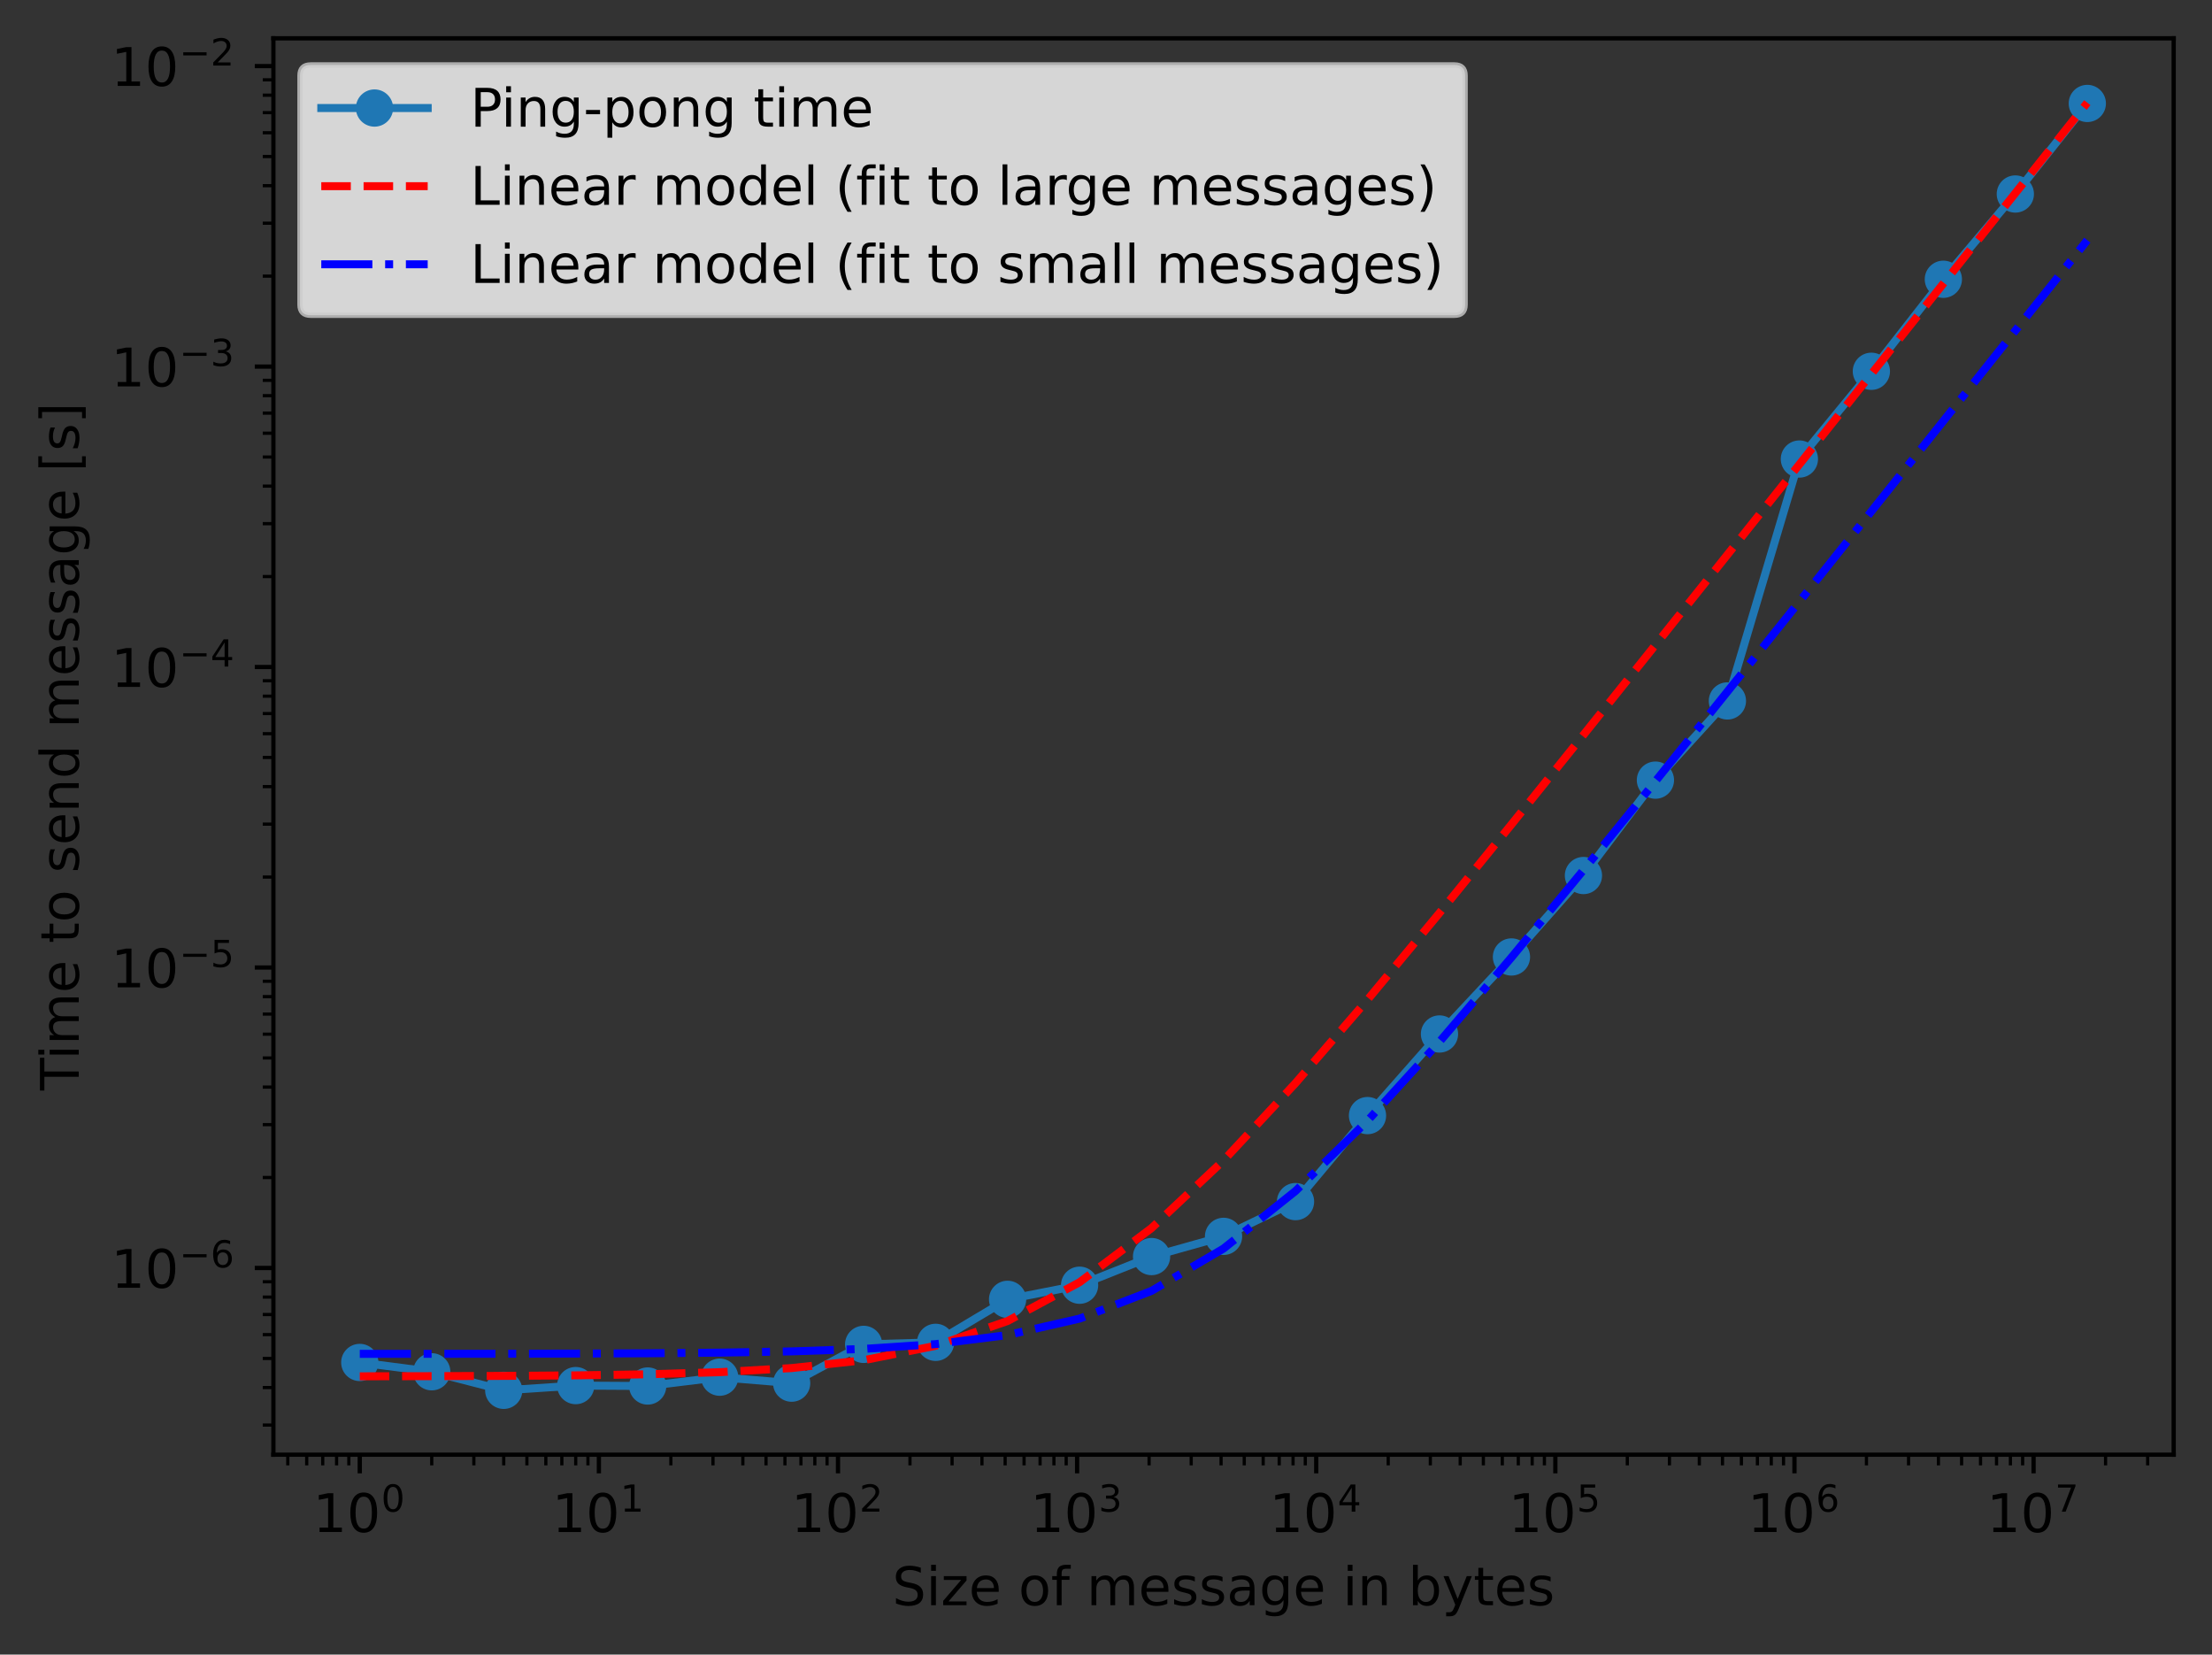 <?xml version="1.0" encoding="utf-8" standalone="no"?>
<!DOCTYPE svg PUBLIC "-//W3C//DTD SVG 1.1//EN"
  "http://www.w3.org/Graphics/SVG/1.1/DTD/svg11.dtd">
<!-- Created with matplotlib (https://matplotlib.org/) -->
<svg height="310.868pt" version="1.1" viewBox="0 0 415.698 310.868" width="415.698pt" xmlns="http://www.w3.org/2000/svg" xmlns:xlink="http://www.w3.org/1999/xlink">
 <rect x="0" y="0" width="415.698" height="310.868" fill="#333333" stroke="none"/>
 <defs>
  <style type="text/css">*{stroke-linecap:butt;stroke-linejoin:round;}</style>
 </defs>
 <g id="figure_1">
  <g id="patch_1">
   <path d="M 0 310.868 
L 415.698 310.868 
L 415.698 0 
L 0 0 
z
" style="fill:none;"/>
  </g>
  <g id="axes_1">
   <g id="patch_2">
    <path d="M 51.378 273.312 
L 408.498 273.312 
L 408.498 7.2 
L 51.378 7.2 
z
" style="fill:none;"/>
   </g>
   <g id="matplotlib.axis_1">
    <g id="xtick_1">
     <g id="line2d_1">
      <defs>
       <path d="M 0 0 
L 0 3.5 
" id="m0b3902fa0b" style="stroke:#000000;stroke-width:0.8;"/>
      </defs>
      <g>
       <use style="stroke:#000000;stroke-width:0.8;" x="67.611" xlink:href="#m0b3902fa0b" y="273.312"/>
      </g>
     </g>
     <g id="text_1">
      <!-- $\mathdefault{10^{0}}$ -->
      <g transform="translate(58.811 287.91)scale(0.1 -0.1)">
       <defs>
        <path d="M 12.406 8.297 
L 28.516 8.297 
L 28.516 63.922 
L 10.984 60.406 
L 10.984 69.391 
L 28.422 72.906 
L 38.281 72.906 
L 38.281 8.297 
L 54.391 8.297 
L 54.391 0 
L 12.406 0 
z
" id="DejaVuSans-49"/>
        <path d="M 31.781 66.406 
Q 24.172 66.406 20.328 58.906 
Q 16.5 51.422 16.5 36.375 
Q 16.5 21.391 20.328 13.891 
Q 24.172 6.391 31.781 6.391 
Q 39.453 6.391 43.281 13.891 
Q 47.125 21.391 47.125 36.375 
Q 47.125 51.422 43.281 58.906 
Q 39.453 66.406 31.781 66.406 
z
M 31.781 74.219 
Q 44.047 74.219 50.516 64.516 
Q 56.984 54.828 56.984 36.375 
Q 56.984 17.969 50.516 8.266 
Q 44.047 -1.422 31.781 -1.422 
Q 19.531 -1.422 13.062 8.266 
Q 6.594 17.969 6.594 36.375 
Q 6.594 54.828 13.062 64.516 
Q 19.531 74.219 31.781 74.219 
z
" id="DejaVuSans-48"/>
       </defs>
       <use transform="translate(0 0.766)" xlink:href="#DejaVuSans-49"/>
       <use transform="translate(63.623 0.766)" xlink:href="#DejaVuSans-48"/>
       <use transform="translate(128.203 39.047)scale(0.7)" xlink:href="#DejaVuSans-48"/>
      </g>
     </g>
    </g>
    <g id="xtick_2">
     <g id="line2d_2">
      <g>
       <use style="stroke:#000000;stroke-width:0.8;" x="112.547" xlink:href="#m0b3902fa0b" y="273.312"/>
      </g>
     </g>
     <g id="text_2">
      <!-- $\mathdefault{10^{1}}$ -->
      <g transform="translate(103.747 287.91)scale(0.1 -0.1)">
       <use transform="translate(0 0.684)" xlink:href="#DejaVuSans-49"/>
       <use transform="translate(63.623 0.684)" xlink:href="#DejaVuSans-48"/>
       <use transform="translate(128.203 38.966)scale(0.7)" xlink:href="#DejaVuSans-49"/>
      </g>
     </g>
    </g>
    <g id="xtick_3">
     <g id="line2d_3">
      <g>
       <use style="stroke:#000000;stroke-width:0.8;" x="157.484" xlink:href="#m0b3902fa0b" y="273.312"/>
      </g>
     </g>
     <g id="text_3">
      <!-- $\mathdefault{10^{2}}$ -->
      <g transform="translate(148.684 287.91)scale(0.1 -0.1)">
       <defs>
        <path d="M 19.188 8.297 
L 53.609 8.297 
L 53.609 0 
L 7.328 0 
L 7.328 8.297 
Q 12.938 14.109 22.625 23.891 
Q 32.328 33.688 34.812 36.531 
Q 39.547 41.844 41.422 45.531 
Q 43.312 49.219 43.312 52.781 
Q 43.312 58.594 39.234 62.25 
Q 35.156 65.922 28.609 65.922 
Q 23.969 65.922 18.812 64.312 
Q 13.672 62.703 7.812 59.422 
L 7.812 69.391 
Q 13.766 71.781 18.938 73 
Q 24.125 74.219 28.422 74.219 
Q 39.75 74.219 46.484 68.547 
Q 53.219 62.891 53.219 53.422 
Q 53.219 48.922 51.531 44.891 
Q 49.859 40.875 45.406 35.406 
Q 44.188 33.984 37.641 27.219 
Q 31.109 20.453 19.188 8.297 
z
" id="DejaVuSans-50"/>
       </defs>
       <use transform="translate(0 0.766)" xlink:href="#DejaVuSans-49"/>
       <use transform="translate(63.623 0.766)" xlink:href="#DejaVuSans-48"/>
       <use transform="translate(128.203 39.047)scale(0.7)" xlink:href="#DejaVuSans-50"/>
      </g>
     </g>
    </g>
    <g id="xtick_4">
     <g id="line2d_4">
      <g>
       <use style="stroke:#000000;stroke-width:0.8;" x="202.421" xlink:href="#m0b3902fa0b" y="273.312"/>
      </g>
     </g>
     <g id="text_4">
      <!-- $\mathdefault{10^{3}}$ -->
      <g transform="translate(193.621 287.91)scale(0.1 -0.1)">
       <defs>
        <path d="M 40.578 39.312 
Q 47.656 37.797 51.625 33 
Q 55.609 28.219 55.609 21.188 
Q 55.609 10.406 48.188 4.484 
Q 40.766 -1.422 27.094 -1.422 
Q 22.516 -1.422 17.656 -0.516 
Q 12.797 0.391 7.625 2.203 
L 7.625 11.719 
Q 11.719 9.328 16.594 8.109 
Q 21.484 6.891 26.812 6.891 
Q 36.078 6.891 40.938 10.547 
Q 45.797 14.203 45.797 21.188 
Q 45.797 27.641 41.281 31.266 
Q 36.766 34.906 28.719 34.906 
L 20.219 34.906 
L 20.219 43.016 
L 29.109 43.016 
Q 36.375 43.016 40.234 45.922 
Q 44.094 48.828 44.094 54.297 
Q 44.094 59.906 40.109 62.906 
Q 36.141 65.922 28.719 65.922 
Q 24.656 65.922 20.016 65.031 
Q 15.375 64.156 9.812 62.312 
L 9.812 71.094 
Q 15.438 72.656 20.344 73.438 
Q 25.25 74.219 29.594 74.219 
Q 40.828 74.219 47.359 69.109 
Q 53.906 64.016 53.906 55.328 
Q 53.906 49.266 50.438 45.094 
Q 46.969 40.922 40.578 39.312 
z
" id="DejaVuSans-51"/>
       </defs>
       <use transform="translate(0 0.766)" xlink:href="#DejaVuSans-49"/>
       <use transform="translate(63.623 0.766)" xlink:href="#DejaVuSans-48"/>
       <use transform="translate(128.203 39.047)scale(0.7)" xlink:href="#DejaVuSans-51"/>
      </g>
     </g>
    </g>
    <g id="xtick_5">
     <g id="line2d_5">
      <g>
       <use style="stroke:#000000;stroke-width:0.8;" x="247.357" xlink:href="#m0b3902fa0b" y="273.312"/>
      </g>
     </g>
     <g id="text_5">
      <!-- $\mathdefault{10^{4}}$ -->
      <g transform="translate(238.557 287.91)scale(0.1 -0.1)">
       <defs>
        <path d="M 37.797 64.312 
L 12.891 25.391 
L 37.797 25.391 
z
M 35.203 72.906 
L 47.609 72.906 
L 47.609 25.391 
L 58.016 25.391 
L 58.016 17.188 
L 47.609 17.188 
L 47.609 0 
L 37.797 0 
L 37.797 17.188 
L 4.891 17.188 
L 4.891 26.703 
z
" id="DejaVuSans-52"/>
       </defs>
       <use transform="translate(0 0.684)" xlink:href="#DejaVuSans-49"/>
       <use transform="translate(63.623 0.684)" xlink:href="#DejaVuSans-48"/>
       <use transform="translate(128.203 38.966)scale(0.7)" xlink:href="#DejaVuSans-52"/>
      </g>
     </g>
    </g>
    <g id="xtick_6">
     <g id="line2d_6">
      <g>
       <use style="stroke:#000000;stroke-width:0.8;" x="292.294" xlink:href="#m0b3902fa0b" y="273.312"/>
      </g>
     </g>
     <g id="text_6">
      <!-- $\mathdefault{10^{5}}$ -->
      <g transform="translate(283.494 287.91)scale(0.1 -0.1)">
       <defs>
        <path d="M 10.797 72.906 
L 49.516 72.906 
L 49.516 64.594 
L 19.828 64.594 
L 19.828 46.734 
Q 21.969 47.469 24.109 47.828 
Q 26.266 48.188 28.422 48.188 
Q 40.625 48.188 47.75 41.5 
Q 54.891 34.812 54.891 23.391 
Q 54.891 11.625 47.562 5.094 
Q 40.234 -1.422 26.906 -1.422 
Q 22.312 -1.422 17.547 -0.641 
Q 12.797 0.141 7.719 1.703 
L 7.719 11.625 
Q 12.109 9.234 16.797 8.062 
Q 21.484 6.891 26.703 6.891 
Q 35.156 6.891 40.078 11.328 
Q 45.016 15.766 45.016 23.391 
Q 45.016 31 40.078 35.438 
Q 35.156 39.891 26.703 39.891 
Q 22.75 39.891 18.812 39.016 
Q 14.891 38.141 10.797 36.281 
z
" id="DejaVuSans-53"/>
       </defs>
       <use transform="translate(0 0.684)" xlink:href="#DejaVuSans-49"/>
       <use transform="translate(63.623 0.684)" xlink:href="#DejaVuSans-48"/>
       <use transform="translate(128.203 38.966)scale(0.7)" xlink:href="#DejaVuSans-53"/>
      </g>
     </g>
    </g>
    <g id="xtick_7">
     <g id="line2d_7">
      <g>
       <use style="stroke:#000000;stroke-width:0.8;" x="337.231" xlink:href="#m0b3902fa0b" y="273.312"/>
      </g>
     </g>
     <g id="text_7">
      <!-- $\mathdefault{10^{6}}$ -->
      <g transform="translate(328.431 287.91)scale(0.1 -0.1)">
       <defs>
        <path d="M 33.016 40.375 
Q 26.375 40.375 22.484 35.828 
Q 18.609 31.297 18.609 23.391 
Q 18.609 15.531 22.484 10.953 
Q 26.375 6.391 33.016 6.391 
Q 39.656 6.391 43.531 10.953 
Q 47.406 15.531 47.406 23.391 
Q 47.406 31.297 43.531 35.828 
Q 39.656 40.375 33.016 40.375 
z
M 52.594 71.297 
L 52.594 62.312 
Q 48.875 64.062 45.094 64.984 
Q 41.312 65.922 37.594 65.922 
Q 27.828 65.922 22.672 59.328 
Q 17.531 52.734 16.797 39.406 
Q 19.672 43.656 24.016 45.922 
Q 28.375 48.188 33.594 48.188 
Q 44.578 48.188 50.953 41.516 
Q 57.328 34.859 57.328 23.391 
Q 57.328 12.156 50.688 5.359 
Q 44.047 -1.422 33.016 -1.422 
Q 20.359 -1.422 13.672 8.266 
Q 6.984 17.969 6.984 36.375 
Q 6.984 53.656 15.188 63.938 
Q 23.391 74.219 37.203 74.219 
Q 40.922 74.219 44.703 73.484 
Q 48.484 72.75 52.594 71.297 
z
" id="DejaVuSans-54"/>
       </defs>
       <use transform="translate(0 0.766)" xlink:href="#DejaVuSans-49"/>
       <use transform="translate(63.623 0.766)" xlink:href="#DejaVuSans-48"/>
       <use transform="translate(128.203 39.047)scale(0.7)" xlink:href="#DejaVuSans-54"/>
      </g>
     </g>
    </g>
    <g id="xtick_8">
     <g id="line2d_8">
      <g>
       <use style="stroke:#000000;stroke-width:0.8;" x="382.167" xlink:href="#m0b3902fa0b" y="273.312"/>
      </g>
     </g>
     <g id="text_8">
      <!-- $\mathdefault{10^{7}}$ -->
      <g transform="translate(373.367 287.91)scale(0.1 -0.1)">
       <defs>
        <path d="M 8.203 72.906 
L 55.078 72.906 
L 55.078 68.703 
L 28.609 0 
L 18.312 0 
L 43.219 64.594 
L 8.203 64.594 
z
" id="DejaVuSans-55"/>
       </defs>
       <use transform="translate(0 0.684)" xlink:href="#DejaVuSans-49"/>
       <use transform="translate(63.623 0.684)" xlink:href="#DejaVuSans-48"/>
       <use transform="translate(128.203 38.966)scale(0.7)" xlink:href="#DejaVuSans-55"/>
      </g>
     </g>
    </g>
    <g id="xtick_9">
     <g id="line2d_9">
      <defs>
       <path d="M 0 0 
L 0 2 
" id="mada83e79eb" style="stroke:#000000;stroke-width:0.6;"/>
      </defs>
      <g>
       <use style="stroke:#000000;stroke-width:0.6;" x="54.084" xlink:href="#mada83e79eb" y="273.312"/>
      </g>
     </g>
    </g>
    <g id="xtick_10">
     <g id="line2d_10">
      <g>
       <use style="stroke:#000000;stroke-width:0.6;" x="57.642" xlink:href="#mada83e79eb" y="273.312"/>
      </g>
     </g>
    </g>
    <g id="xtick_11">
     <g id="line2d_11">
      <g>
       <use style="stroke:#000000;stroke-width:0.6;" x="60.65" xlink:href="#mada83e79eb" y="273.312"/>
      </g>
     </g>
    </g>
    <g id="xtick_12">
     <g id="line2d_12">
      <g>
       <use style="stroke:#000000;stroke-width:0.6;" x="63.256" xlink:href="#mada83e79eb" y="273.312"/>
      </g>
     </g>
    </g>
    <g id="xtick_13">
     <g id="line2d_13">
      <g>
       <use style="stroke:#000000;stroke-width:0.6;" x="65.555" xlink:href="#mada83e79eb" y="273.312"/>
      </g>
     </g>
    </g>
    <g id="xtick_14">
     <g id="line2d_14">
      <g>
       <use style="stroke:#000000;stroke-width:0.6;" x="81.138" xlink:href="#mada83e79eb" y="273.312"/>
      </g>
     </g>
    </g>
    <g id="xtick_15">
     <g id="line2d_15">
      <g>
       <use style="stroke:#000000;stroke-width:0.6;" x="89.051" xlink:href="#mada83e79eb" y="273.312"/>
      </g>
     </g>
    </g>
    <g id="xtick_16">
     <g id="line2d_16">
      <g>
       <use style="stroke:#000000;stroke-width:0.6;" x="94.665" xlink:href="#mada83e79eb" y="273.312"/>
      </g>
     </g>
    </g>
    <g id="xtick_17">
     <g id="line2d_17">
      <g>
       <use style="stroke:#000000;stroke-width:0.6;" x="99.02" xlink:href="#mada83e79eb" y="273.312"/>
      </g>
     </g>
    </g>
    <g id="xtick_18">
     <g id="line2d_18">
      <g>
       <use style="stroke:#000000;stroke-width:0.6;" x="102.578" xlink:href="#mada83e79eb" y="273.312"/>
      </g>
     </g>
    </g>
    <g id="xtick_19">
     <g id="line2d_19">
      <g>
       <use style="stroke:#000000;stroke-width:0.6;" x="105.587" xlink:href="#mada83e79eb" y="273.312"/>
      </g>
     </g>
    </g>
    <g id="xtick_20">
     <g id="line2d_20">
      <g>
       <use style="stroke:#000000;stroke-width:0.6;" x="108.193" xlink:href="#mada83e79eb" y="273.312"/>
      </g>
     </g>
    </g>
    <g id="xtick_21">
     <g id="line2d_21">
      <g>
       <use style="stroke:#000000;stroke-width:0.6;" x="110.491" xlink:href="#mada83e79eb" y="273.312"/>
      </g>
     </g>
    </g>
    <g id="xtick_22">
     <g id="line2d_22">
      <g>
       <use style="stroke:#000000;stroke-width:0.6;" x="126.075" xlink:href="#mada83e79eb" y="273.312"/>
      </g>
     </g>
    </g>
    <g id="xtick_23">
     <g id="line2d_23">
      <g>
       <use style="stroke:#000000;stroke-width:0.6;" x="133.988" xlink:href="#mada83e79eb" y="273.312"/>
      </g>
     </g>
    </g>
    <g id="xtick_24">
     <g id="line2d_24">
      <g>
       <use style="stroke:#000000;stroke-width:0.6;" x="139.602" xlink:href="#mada83e79eb" y="273.312"/>
      </g>
     </g>
    </g>
    <g id="xtick_25">
     <g id="line2d_25">
      <g>
       <use style="stroke:#000000;stroke-width:0.6;" x="143.957" xlink:href="#mada83e79eb" y="273.312"/>
      </g>
     </g>
    </g>
    <g id="xtick_26">
     <g id="line2d_26">
      <g>
       <use style="stroke:#000000;stroke-width:0.6;" x="147.515" xlink:href="#mada83e79eb" y="273.312"/>
      </g>
     </g>
    </g>
    <g id="xtick_27">
     <g id="line2d_27">
      <g>
       <use style="stroke:#000000;stroke-width:0.6;" x="150.523" xlink:href="#mada83e79eb" y="273.312"/>
      </g>
     </g>
    </g>
    <g id="xtick_28">
     <g id="line2d_28">
      <g>
       <use style="stroke:#000000;stroke-width:0.6;" x="153.129" xlink:href="#mada83e79eb" y="273.312"/>
      </g>
     </g>
    </g>
    <g id="xtick_29">
     <g id="line2d_29">
      <g>
       <use style="stroke:#000000;stroke-width:0.6;" x="155.428" xlink:href="#mada83e79eb" y="273.312"/>
      </g>
     </g>
    </g>
    <g id="xtick_30">
     <g id="line2d_30">
      <g>
       <use style="stroke:#000000;stroke-width:0.6;" x="171.011" xlink:href="#mada83e79eb" y="273.312"/>
      </g>
     </g>
    </g>
    <g id="xtick_31">
     <g id="line2d_31">
      <g>
       <use style="stroke:#000000;stroke-width:0.6;" x="178.924" xlink:href="#mada83e79eb" y="273.312"/>
      </g>
     </g>
    </g>
    <g id="xtick_32">
     <g id="line2d_32">
      <g>
       <use style="stroke:#000000;stroke-width:0.6;" x="184.539" xlink:href="#mada83e79eb" y="273.312"/>
      </g>
     </g>
    </g>
    <g id="xtick_33">
     <g id="line2d_33">
      <g>
       <use style="stroke:#000000;stroke-width:0.6;" x="188.893" xlink:href="#mada83e79eb" y="273.312"/>
      </g>
     </g>
    </g>
    <g id="xtick_34">
     <g id="line2d_34">
      <g>
       <use style="stroke:#000000;stroke-width:0.6;" x="192.452" xlink:href="#mada83e79eb" y="273.312"/>
      </g>
     </g>
    </g>
    <g id="xtick_35">
     <g id="line2d_35">
      <g>
       <use style="stroke:#000000;stroke-width:0.6;" x="195.46" xlink:href="#mada83e79eb" y="273.312"/>
      </g>
     </g>
    </g>
    <g id="xtick_36">
     <g id="line2d_36">
      <g>
       <use style="stroke:#000000;stroke-width:0.6;" x="198.066" xlink:href="#mada83e79eb" y="273.312"/>
      </g>
     </g>
    </g>
    <g id="xtick_37">
     <g id="line2d_37">
      <g>
       <use style="stroke:#000000;stroke-width:0.6;" x="200.365" xlink:href="#mada83e79eb" y="273.312"/>
      </g>
     </g>
    </g>
    <g id="xtick_38">
     <g id="line2d_38">
      <g>
       <use style="stroke:#000000;stroke-width:0.6;" x="215.948" xlink:href="#mada83e79eb" y="273.312"/>
      </g>
     </g>
    </g>
    <g id="xtick_39">
     <g id="line2d_39">
      <g>
       <use style="stroke:#000000;stroke-width:0.6;" x="223.861" xlink:href="#mada83e79eb" y="273.312"/>
      </g>
     </g>
    </g>
    <g id="xtick_40">
     <g id="line2d_40">
      <g>
       <use style="stroke:#000000;stroke-width:0.6;" x="229.475" xlink:href="#mada83e79eb" y="273.312"/>
      </g>
     </g>
    </g>
    <g id="xtick_41">
     <g id="line2d_41">
      <g>
       <use style="stroke:#000000;stroke-width:0.6;" x="233.83" xlink:href="#mada83e79eb" y="273.312"/>
      </g>
     </g>
    </g>
    <g id="xtick_42">
     <g id="line2d_42">
      <g>
       <use style="stroke:#000000;stroke-width:0.6;" x="237.388" xlink:href="#mada83e79eb" y="273.312"/>
      </g>
     </g>
    </g>
    <g id="xtick_43">
     <g id="line2d_43">
      <g>
       <use style="stroke:#000000;stroke-width:0.6;" x="240.397" xlink:href="#mada83e79eb" y="273.312"/>
      </g>
     </g>
    </g>
    <g id="xtick_44">
     <g id="line2d_44">
      <g>
       <use style="stroke:#000000;stroke-width:0.6;" x="243.003" xlink:href="#mada83e79eb" y="273.312"/>
      </g>
     </g>
    </g>
    <g id="xtick_45">
     <g id="line2d_45">
      <g>
       <use style="stroke:#000000;stroke-width:0.6;" x="245.301" xlink:href="#mada83e79eb" y="273.312"/>
      </g>
     </g>
    </g>
    <g id="xtick_46">
     <g id="line2d_46">
      <g>
       <use style="stroke:#000000;stroke-width:0.6;" x="260.885" xlink:href="#mada83e79eb" y="273.312"/>
      </g>
     </g>
    </g>
    <g id="xtick_47">
     <g id="line2d_47">
      <g>
       <use style="stroke:#000000;stroke-width:0.6;" x="268.798" xlink:href="#mada83e79eb" y="273.312"/>
      </g>
     </g>
    </g>
    <g id="xtick_48">
     <g id="line2d_48">
      <g>
       <use style="stroke:#000000;stroke-width:0.6;" x="274.412" xlink:href="#mada83e79eb" y="273.312"/>
      </g>
     </g>
    </g>
    <g id="xtick_49">
     <g id="line2d_49">
      <g>
       <use style="stroke:#000000;stroke-width:0.6;" x="278.767" xlink:href="#mada83e79eb" y="273.312"/>
      </g>
     </g>
    </g>
    <g id="xtick_50">
     <g id="line2d_50">
      <g>
       <use style="stroke:#000000;stroke-width:0.6;" x="282.325" xlink:href="#mada83e79eb" y="273.312"/>
      </g>
     </g>
    </g>
    <g id="xtick_51">
     <g id="line2d_51">
      <g>
       <use style="stroke:#000000;stroke-width:0.6;" x="285.333" xlink:href="#mada83e79eb" y="273.312"/>
      </g>
     </g>
    </g>
    <g id="xtick_52">
     <g id="line2d_52">
      <g>
       <use style="stroke:#000000;stroke-width:0.6;" x="287.939" xlink:href="#mada83e79eb" y="273.312"/>
      </g>
     </g>
    </g>
    <g id="xtick_53">
     <g id="line2d_53">
      <g>
       <use style="stroke:#000000;stroke-width:0.6;" x="290.238" xlink:href="#mada83e79eb" y="273.312"/>
      </g>
     </g>
    </g>
    <g id="xtick_54">
     <g id="line2d_54">
      <g>
       <use style="stroke:#000000;stroke-width:0.6;" x="305.821" xlink:href="#mada83e79eb" y="273.312"/>
      </g>
     </g>
    </g>
    <g id="xtick_55">
     <g id="line2d_55">
      <g>
       <use style="stroke:#000000;stroke-width:0.6;" x="313.734" xlink:href="#mada83e79eb" y="273.312"/>
      </g>
     </g>
    </g>
    <g id="xtick_56">
     <g id="line2d_56">
      <g>
       <use style="stroke:#000000;stroke-width:0.6;" x="319.349" xlink:href="#mada83e79eb" y="273.312"/>
      </g>
     </g>
    </g>
    <g id="xtick_57">
     <g id="line2d_57">
      <g>
       <use style="stroke:#000000;stroke-width:0.6;" x="323.703" xlink:href="#mada83e79eb" y="273.312"/>
      </g>
     </g>
    </g>
    <g id="xtick_58">
     <g id="line2d_58">
      <g>
       <use style="stroke:#000000;stroke-width:0.6;" x="327.261" xlink:href="#mada83e79eb" y="273.312"/>
      </g>
     </g>
    </g>
    <g id="xtick_59">
     <g id="line2d_59">
      <g>
       <use style="stroke:#000000;stroke-width:0.6;" x="330.27" xlink:href="#mada83e79eb" y="273.312"/>
      </g>
     </g>
    </g>
    <g id="xtick_60">
     <g id="line2d_60">
      <g>
       <use style="stroke:#000000;stroke-width:0.6;" x="332.876" xlink:href="#mada83e79eb" y="273.312"/>
      </g>
     </g>
    </g>
    <g id="xtick_61">
     <g id="line2d_61">
      <g>
       <use style="stroke:#000000;stroke-width:0.6;" x="335.174" xlink:href="#mada83e79eb" y="273.312"/>
      </g>
     </g>
    </g>
    <g id="xtick_62">
     <g id="line2d_62">
      <g>
       <use style="stroke:#000000;stroke-width:0.6;" x="350.758" xlink:href="#mada83e79eb" y="273.312"/>
      </g>
     </g>
    </g>
    <g id="xtick_63">
     <g id="line2d_63">
      <g>
       <use style="stroke:#000000;stroke-width:0.6;" x="358.671" xlink:href="#mada83e79eb" y="273.312"/>
      </g>
     </g>
    </g>
    <g id="xtick_64">
     <g id="line2d_64">
      <g>
       <use style="stroke:#000000;stroke-width:0.6;" x="364.285" xlink:href="#mada83e79eb" y="273.312"/>
      </g>
     </g>
    </g>
    <g id="xtick_65">
     <g id="line2d_65">
      <g>
       <use style="stroke:#000000;stroke-width:0.6;" x="368.64" xlink:href="#mada83e79eb" y="273.312"/>
      </g>
     </g>
    </g>
    <g id="xtick_66">
     <g id="line2d_66">
      <g>
       <use style="stroke:#000000;stroke-width:0.6;" x="372.198" xlink:href="#mada83e79eb" y="273.312"/>
      </g>
     </g>
    </g>
    <g id="xtick_67">
     <g id="line2d_67">
      <g>
       <use style="stroke:#000000;stroke-width:0.6;" x="375.206" xlink:href="#mada83e79eb" y="273.312"/>
      </g>
     </g>
    </g>
    <g id="xtick_68">
     <g id="line2d_68">
      <g>
       <use style="stroke:#000000;stroke-width:0.6;" x="377.812" xlink:href="#mada83e79eb" y="273.312"/>
      </g>
     </g>
    </g>
    <g id="xtick_69">
     <g id="line2d_69">
      <g>
       <use style="stroke:#000000;stroke-width:0.6;" x="380.111" xlink:href="#mada83e79eb" y="273.312"/>
      </g>
     </g>
    </g>
    <g id="xtick_70">
     <g id="line2d_70">
      <g>
       <use style="stroke:#000000;stroke-width:0.6;" x="395.695" xlink:href="#mada83e79eb" y="273.312"/>
      </g>
     </g>
    </g>
    <g id="xtick_71">
     <g id="line2d_71">
      <g>
       <use style="stroke:#000000;stroke-width:0.6;" x="403.607" xlink:href="#mada83e79eb" y="273.312"/>
      </g>
     </g>
    </g>
    <g id="text_9">
     <!-- Size of message in bytes -->
     <g transform="translate(167.694 301.589)scale(0.1 -0.1)">
      <defs>
       <path d="M 53.516 70.516 
L 53.516 60.891 
Q 47.906 63.578 42.922 64.891 
Q 37.938 66.219 33.297 66.219 
Q 25.25 66.219 20.875 63.094 
Q 16.5 59.969 16.5 54.203 
Q 16.5 49.359 19.406 46.891 
Q 22.312 44.438 30.422 42.922 
L 36.375 41.703 
Q 47.406 39.594 52.656 34.297 
Q 57.906 29 57.906 20.125 
Q 57.906 9.516 50.797 4.047 
Q 43.703 -1.422 29.984 -1.422 
Q 24.812 -1.422 18.969 -0.25 
Q 13.141 0.922 6.891 3.219 
L 6.891 13.375 
Q 12.891 10.016 18.656 8.297 
Q 24.422 6.594 29.984 6.594 
Q 38.422 6.594 43.016 9.906 
Q 47.609 13.234 47.609 19.391 
Q 47.609 24.75 44.312 27.781 
Q 41.016 30.812 33.5 32.328 
L 27.484 33.5 
Q 16.453 35.688 11.516 40.375 
Q 6.594 45.062 6.594 53.422 
Q 6.594 63.094 13.406 68.656 
Q 20.219 74.219 32.172 74.219 
Q 37.312 74.219 42.625 73.281 
Q 47.953 72.359 53.516 70.516 
z
" id="DejaVuSans-83"/>
       <path d="M 9.422 54.688 
L 18.406 54.688 
L 18.406 0 
L 9.422 0 
z
M 9.422 75.984 
L 18.406 75.984 
L 18.406 64.594 
L 9.422 64.594 
z
" id="DejaVuSans-105"/>
       <path d="M 5.516 54.688 
L 48.188 54.688 
L 48.188 46.484 
L 14.406 7.172 
L 48.188 7.172 
L 48.188 0 
L 4.297 0 
L 4.297 8.203 
L 38.094 47.516 
L 5.516 47.516 
z
" id="DejaVuSans-122"/>
       <path d="M 56.203 29.594 
L 56.203 25.203 
L 14.891 25.203 
Q 15.484 15.922 20.484 11.062 
Q 25.484 6.203 34.422 6.203 
Q 39.594 6.203 44.453 7.469 
Q 49.312 8.734 54.109 11.281 
L 54.109 2.781 
Q 49.266 0.734 44.188 -0.344 
Q 39.109 -1.422 33.891 -1.422 
Q 20.797 -1.422 13.156 6.188 
Q 5.516 13.812 5.516 26.812 
Q 5.516 40.234 12.766 48.109 
Q 20.016 56 32.328 56 
Q 43.359 56 49.781 48.891 
Q 56.203 41.797 56.203 29.594 
z
M 47.219 32.234 
Q 47.125 39.594 43.094 43.984 
Q 39.062 48.391 32.422 48.391 
Q 24.906 48.391 20.391 44.141 
Q 15.875 39.891 15.188 32.172 
z
" id="DejaVuSans-101"/>
       <path id="DejaVuSans-32"/>
       <path d="M 30.609 48.391 
Q 23.391 48.391 19.188 42.75 
Q 14.984 37.109 14.984 27.297 
Q 14.984 17.484 19.156 11.844 
Q 23.344 6.203 30.609 6.203 
Q 37.797 6.203 41.984 11.859 
Q 46.188 17.531 46.188 27.297 
Q 46.188 37.016 41.984 42.703 
Q 37.797 48.391 30.609 48.391 
z
M 30.609 56 
Q 42.328 56 49.016 48.375 
Q 55.719 40.766 55.719 27.297 
Q 55.719 13.875 49.016 6.219 
Q 42.328 -1.422 30.609 -1.422 
Q 18.844 -1.422 12.172 6.219 
Q 5.516 13.875 5.516 27.297 
Q 5.516 40.766 12.172 48.375 
Q 18.844 56 30.609 56 
z
" id="DejaVuSans-111"/>
       <path d="M 37.109 75.984 
L 37.109 68.5 
L 28.516 68.5 
Q 23.688 68.5 21.797 66.547 
Q 19.922 64.594 19.922 59.516 
L 19.922 54.688 
L 34.719 54.688 
L 34.719 47.703 
L 19.922 47.703 
L 19.922 0 
L 10.891 0 
L 10.891 47.703 
L 2.297 47.703 
L 2.297 54.688 
L 10.891 54.688 
L 10.891 58.5 
Q 10.891 67.625 15.141 71.797 
Q 19.391 75.984 28.609 75.984 
z
" id="DejaVuSans-102"/>
       <path d="M 52 44.188 
Q 55.375 50.25 60.062 53.125 
Q 64.75 56 71.094 56 
Q 79.641 56 84.281 50.016 
Q 88.922 44.047 88.922 33.016 
L 88.922 0 
L 79.891 0 
L 79.891 32.719 
Q 79.891 40.578 77.094 44.375 
Q 74.312 48.188 68.609 48.188 
Q 61.625 48.188 57.562 43.547 
Q 53.516 38.922 53.516 30.906 
L 53.516 0 
L 44.484 0 
L 44.484 32.719 
Q 44.484 40.625 41.703 44.406 
Q 38.922 48.188 33.109 48.188 
Q 26.219 48.188 22.156 43.531 
Q 18.109 38.875 18.109 30.906 
L 18.109 0 
L 9.078 0 
L 9.078 54.688 
L 18.109 54.688 
L 18.109 46.188 
Q 21.188 51.219 25.484 53.609 
Q 29.781 56 35.688 56 
Q 41.656 56 45.828 52.969 
Q 50 49.953 52 44.188 
z
" id="DejaVuSans-109"/>
       <path d="M 44.281 53.078 
L 44.281 44.578 
Q 40.484 46.531 36.375 47.5 
Q 32.281 48.484 27.875 48.484 
Q 21.188 48.484 17.844 46.438 
Q 14.5 44.391 14.5 40.281 
Q 14.5 37.156 16.891 35.375 
Q 19.281 33.594 26.516 31.984 
L 29.594 31.297 
Q 39.156 29.25 43.188 25.516 
Q 47.219 21.781 47.219 15.094 
Q 47.219 7.469 41.188 3.016 
Q 35.156 -1.422 24.609 -1.422 
Q 20.219 -1.422 15.453 -0.562 
Q 10.688 0.297 5.422 2 
L 5.422 11.281 
Q 10.406 8.688 15.234 7.391 
Q 20.062 6.109 24.812 6.109 
Q 31.156 6.109 34.562 8.281 
Q 37.984 10.453 37.984 14.406 
Q 37.984 18.062 35.516 20.016 
Q 33.062 21.969 24.703 23.781 
L 21.578 24.516 
Q 13.234 26.266 9.516 29.906 
Q 5.812 33.547 5.812 39.891 
Q 5.812 47.609 11.281 51.797 
Q 16.75 56 26.812 56 
Q 31.781 56 36.172 55.266 
Q 40.578 54.547 44.281 53.078 
z
" id="DejaVuSans-115"/>
       <path d="M 34.281 27.484 
Q 23.391 27.484 19.188 25 
Q 14.984 22.516 14.984 16.5 
Q 14.984 11.719 18.141 8.906 
Q 21.297 6.109 26.703 6.109 
Q 34.188 6.109 38.703 11.406 
Q 43.219 16.703 43.219 25.484 
L 43.219 27.484 
z
M 52.203 31.203 
L 52.203 0 
L 43.219 0 
L 43.219 8.297 
Q 40.141 3.328 35.547 0.953 
Q 30.953 -1.422 24.312 -1.422 
Q 15.922 -1.422 10.953 3.297 
Q 6 8.016 6 15.922 
Q 6 25.141 12.172 29.828 
Q 18.359 34.516 30.609 34.516 
L 43.219 34.516 
L 43.219 35.406 
Q 43.219 41.609 39.141 45 
Q 35.062 48.391 27.688 48.391 
Q 23 48.391 18.547 47.266 
Q 14.109 46.141 10.016 43.891 
L 10.016 52.203 
Q 14.938 54.109 19.578 55.047 
Q 24.219 56 28.609 56 
Q 40.484 56 46.344 49.844 
Q 52.203 43.703 52.203 31.203 
z
" id="DejaVuSans-97"/>
       <path d="M 45.406 27.984 
Q 45.406 37.75 41.375 43.109 
Q 37.359 48.484 30.078 48.484 
Q 22.859 48.484 18.828 43.109 
Q 14.797 37.75 14.797 27.984 
Q 14.797 18.266 18.828 12.891 
Q 22.859 7.516 30.078 7.516 
Q 37.359 7.516 41.375 12.891 
Q 45.406 18.266 45.406 27.984 
z
M 54.391 6.781 
Q 54.391 -7.172 48.188 -13.984 
Q 42 -20.797 29.203 -20.797 
Q 24.469 -20.797 20.266 -20.094 
Q 16.062 -19.391 12.109 -17.922 
L 12.109 -9.188 
Q 16.062 -11.328 19.922 -12.344 
Q 23.781 -13.375 27.781 -13.375 
Q 36.625 -13.375 41.016 -8.766 
Q 45.406 -4.156 45.406 5.172 
L 45.406 9.625 
Q 42.625 4.781 38.281 2.391 
Q 33.938 0 27.875 0 
Q 17.828 0 11.672 7.656 
Q 5.516 15.328 5.516 27.984 
Q 5.516 40.672 11.672 48.328 
Q 17.828 56 27.875 56 
Q 33.938 56 38.281 53.609 
Q 42.625 51.219 45.406 46.391 
L 45.406 54.688 
L 54.391 54.688 
z
" id="DejaVuSans-103"/>
       <path d="M 54.891 33.016 
L 54.891 0 
L 45.906 0 
L 45.906 32.719 
Q 45.906 40.484 42.875 44.328 
Q 39.844 48.188 33.797 48.188 
Q 26.516 48.188 22.312 43.547 
Q 18.109 38.922 18.109 30.906 
L 18.109 0 
L 9.078 0 
L 9.078 54.688 
L 18.109 54.688 
L 18.109 46.188 
Q 21.344 51.125 25.703 53.562 
Q 30.078 56 35.797 56 
Q 45.219 56 50.047 50.172 
Q 54.891 44.344 54.891 33.016 
z
" id="DejaVuSans-110"/>
       <path d="M 48.688 27.297 
Q 48.688 37.203 44.609 42.844 
Q 40.531 48.484 33.406 48.484 
Q 26.266 48.484 22.188 42.844 
Q 18.109 37.203 18.109 27.297 
Q 18.109 17.391 22.188 11.75 
Q 26.266 6.109 33.406 6.109 
Q 40.531 6.109 44.609 11.75 
Q 48.688 17.391 48.688 27.297 
z
M 18.109 46.391 
Q 20.953 51.266 25.266 53.625 
Q 29.594 56 35.594 56 
Q 45.562 56 51.781 48.094 
Q 58.016 40.188 58.016 27.297 
Q 58.016 14.406 51.781 6.484 
Q 45.562 -1.422 35.594 -1.422 
Q 29.594 -1.422 25.266 0.953 
Q 20.953 3.328 18.109 8.203 
L 18.109 0 
L 9.078 0 
L 9.078 75.984 
L 18.109 75.984 
z
" id="DejaVuSans-98"/>
       <path d="M 32.172 -5.078 
Q 28.375 -14.844 24.75 -17.812 
Q 21.141 -20.797 15.094 -20.797 
L 7.906 -20.797 
L 7.906 -13.281 
L 13.188 -13.281 
Q 16.891 -13.281 18.938 -11.516 
Q 21 -9.766 23.484 -3.219 
L 25.094 0.875 
L 2.984 54.688 
L 12.5 54.688 
L 29.594 11.922 
L 46.688 54.688 
L 56.203 54.688 
z
" id="DejaVuSans-121"/>
       <path d="M 18.312 70.219 
L 18.312 54.688 
L 36.812 54.688 
L 36.812 47.703 
L 18.312 47.703 
L 18.312 18.016 
Q 18.312 11.328 20.141 9.422 
Q 21.969 7.516 27.594 7.516 
L 36.812 7.516 
L 36.812 0 
L 27.594 0 
Q 17.188 0 13.234 3.875 
Q 9.281 7.766 9.281 18.016 
L 9.281 47.703 
L 2.688 47.703 
L 2.688 54.688 
L 9.281 54.688 
L 9.281 70.219 
z
" id="DejaVuSans-116"/>
      </defs>
      <use xlink:href="#DejaVuSans-83"/>
      <use x="63.477" xlink:href="#DejaVuSans-105"/>
      <use x="91.26" xlink:href="#DejaVuSans-122"/>
      <use x="143.75" xlink:href="#DejaVuSans-101"/>
      <use x="205.273" xlink:href="#DejaVuSans-32"/>
      <use x="237.061" xlink:href="#DejaVuSans-111"/>
      <use x="298.242" xlink:href="#DejaVuSans-102"/>
      <use x="333.447" xlink:href="#DejaVuSans-32"/>
      <use x="365.234" xlink:href="#DejaVuSans-109"/>
      <use x="462.646" xlink:href="#DejaVuSans-101"/>
      <use x="524.17" xlink:href="#DejaVuSans-115"/>
      <use x="576.27" xlink:href="#DejaVuSans-115"/>
      <use x="628.369" xlink:href="#DejaVuSans-97"/>
      <use x="689.648" xlink:href="#DejaVuSans-103"/>
      <use x="753.125" xlink:href="#DejaVuSans-101"/>
      <use x="814.648" xlink:href="#DejaVuSans-32"/>
      <use x="846.436" xlink:href="#DejaVuSans-105"/>
      <use x="874.219" xlink:href="#DejaVuSans-110"/>
      <use x="937.598" xlink:href="#DejaVuSans-32"/>
      <use x="969.385" xlink:href="#DejaVuSans-98"/>
      <use x="1032.861" xlink:href="#DejaVuSans-121"/>
      <use x="1092.041" xlink:href="#DejaVuSans-116"/>
      <use x="1131.25" xlink:href="#DejaVuSans-101"/>
      <use x="1192.773" xlink:href="#DejaVuSans-115"/>
     </g>
    </g>
   </g>
   <g id="matplotlib.axis_2">
    <g id="ytick_1">
     <g id="line2d_72">
      <defs>
       <path d="M 0 0 
L -3.5 0 
" id="mbc3d692add" style="stroke:#000000;stroke-width:0.8;"/>
      </defs>
      <g>
       <use style="stroke:#000000;stroke-width:0.8;" x="51.378" xlink:href="#mbc3d692add" y="238.229"/>
      </g>
     </g>
     <g id="text_10">
      <!-- $\mathdefault{10^{-6}}$ -->
      <g transform="translate(20.878 242.028)scale(0.1 -0.1)">
       <defs>
        <path d="M 10.594 35.5 
L 73.188 35.5 
L 73.188 27.203 
L 10.594 27.203 
z
" id="DejaVuSans-8722"/>
       </defs>
       <use transform="translate(0 0.766)" xlink:href="#DejaVuSans-49"/>
       <use transform="translate(63.623 0.766)" xlink:href="#DejaVuSans-48"/>
       <use transform="translate(128.203 39.047)scale(0.7)" xlink:href="#DejaVuSans-8722"/>
       <use transform="translate(186.855 39.047)scale(0.7)" xlink:href="#DejaVuSans-54"/>
      </g>
     </g>
    </g>
    <g id="ytick_2">
     <g id="line2d_73">
      <g>
       <use style="stroke:#000000;stroke-width:0.8;" x="51.378" xlink:href="#mbc3d692add" y="181.776"/>
      </g>
     </g>
     <g id="text_11">
      <!-- $\mathdefault{10^{-5}}$ -->
      <g transform="translate(20.878 185.575)scale(0.1 -0.1)">
       <use transform="translate(0 0.684)" xlink:href="#DejaVuSans-49"/>
       <use transform="translate(63.623 0.684)" xlink:href="#DejaVuSans-48"/>
       <use transform="translate(128.203 38.966)scale(0.7)" xlink:href="#DejaVuSans-8722"/>
       <use transform="translate(186.855 38.966)scale(0.7)" xlink:href="#DejaVuSans-53"/>
      </g>
     </g>
    </g>
    <g id="ytick_3">
     <g id="line2d_74">
      <g>
       <use style="stroke:#000000;stroke-width:0.8;" x="51.378" xlink:href="#mbc3d692add" y="125.323"/>
      </g>
     </g>
     <g id="text_12">
      <!-- $\mathdefault{10^{-4}}$ -->
      <g transform="translate(20.878 129.122)scale(0.1 -0.1)">
       <use transform="translate(0 0.684)" xlink:href="#DejaVuSans-49"/>
       <use transform="translate(63.623 0.684)" xlink:href="#DejaVuSans-48"/>
       <use transform="translate(128.203 38.966)scale(0.7)" xlink:href="#DejaVuSans-8722"/>
       <use transform="translate(186.855 38.966)scale(0.7)" xlink:href="#DejaVuSans-52"/>
      </g>
     </g>
    </g>
    <g id="ytick_4">
     <g id="line2d_75">
      <g>
       <use style="stroke:#000000;stroke-width:0.8;" x="51.378" xlink:href="#mbc3d692add" y="68.87"/>
      </g>
     </g>
     <g id="text_13">
      <!-- $\mathdefault{10^{-3}}$ -->
      <g transform="translate(20.878 72.669)scale(0.1 -0.1)">
       <use transform="translate(0 0.766)" xlink:href="#DejaVuSans-49"/>
       <use transform="translate(63.623 0.766)" xlink:href="#DejaVuSans-48"/>
       <use transform="translate(128.203 39.047)scale(0.7)" xlink:href="#DejaVuSans-8722"/>
       <use transform="translate(186.855 39.047)scale(0.7)" xlink:href="#DejaVuSans-51"/>
      </g>
     </g>
    </g>
    <g id="ytick_5">
     <g id="line2d_76">
      <g>
       <use style="stroke:#000000;stroke-width:0.8;" x="51.378" xlink:href="#mbc3d692add" y="12.416"/>
      </g>
     </g>
     <g id="text_14">
      <!-- $\mathdefault{10^{-2}}$ -->
      <g transform="translate(20.878 16.215)scale(0.1 -0.1)">
       <use transform="translate(0 0.766)" xlink:href="#DejaVuSans-49"/>
       <use transform="translate(63.623 0.766)" xlink:href="#DejaVuSans-48"/>
       <use transform="translate(128.203 39.047)scale(0.7)" xlink:href="#DejaVuSans-8722"/>
       <use transform="translate(186.855 39.047)scale(0.7)" xlink:href="#DejaVuSans-50"/>
      </g>
     </g>
    </g>
    <g id="ytick_6">
     <g id="line2d_77">
      <defs>
       <path d="M 0 0 
L -2 0 
" id="mfb899617f1" style="stroke:#000000;stroke-width:0.6;"/>
      </defs>
      <g>
       <use style="stroke:#000000;stroke-width:0.6;" x="51.378" xlink:href="#mfb899617f1" y="267.747"/>
      </g>
     </g>
    </g>
    <g id="ytick_7">
     <g id="line2d_78">
      <g>
       <use style="stroke:#000000;stroke-width:0.6;" x="51.378" xlink:href="#mfb899617f1" y="260.694"/>
      </g>
     </g>
    </g>
    <g id="ytick_8">
     <g id="line2d_79">
      <g>
       <use style="stroke:#000000;stroke-width:0.6;" x="51.378" xlink:href="#mfb899617f1" y="255.223"/>
      </g>
     </g>
    </g>
    <g id="ytick_9">
     <g id="line2d_80">
      <g>
       <use style="stroke:#000000;stroke-width:0.6;" x="51.378" xlink:href="#mfb899617f1" y="250.753"/>
      </g>
     </g>
    </g>
    <g id="ytick_10">
     <g id="line2d_81">
      <g>
       <use style="stroke:#000000;stroke-width:0.6;" x="51.378" xlink:href="#mfb899617f1" y="246.974"/>
      </g>
     </g>
    </g>
    <g id="ytick_11">
     <g id="line2d_82">
      <g>
       <use style="stroke:#000000;stroke-width:0.6;" x="51.378" xlink:href="#mfb899617f1" y="243.7"/>
      </g>
     </g>
    </g>
    <g id="ytick_12">
     <g id="line2d_83">
      <g>
       <use style="stroke:#000000;stroke-width:0.6;" x="51.378" xlink:href="#mfb899617f1" y="240.812"/>
      </g>
     </g>
    </g>
    <g id="ytick_13">
     <g id="line2d_84">
      <g>
       <use style="stroke:#000000;stroke-width:0.6;" x="51.378" xlink:href="#mfb899617f1" y="221.235"/>
      </g>
     </g>
    </g>
    <g id="ytick_14">
     <g id="line2d_85">
      <g>
       <use style="stroke:#000000;stroke-width:0.6;" x="51.378" xlink:href="#mfb899617f1" y="211.294"/>
      </g>
     </g>
    </g>
    <g id="ytick_15">
     <g id="line2d_86">
      <g>
       <use style="stroke:#000000;stroke-width:0.6;" x="51.378" xlink:href="#mfb899617f1" y="204.241"/>
      </g>
     </g>
    </g>
    <g id="ytick_16">
     <g id="line2d_87">
      <g>
       <use style="stroke:#000000;stroke-width:0.6;" x="51.378" xlink:href="#mfb899617f1" y="198.77"/>
      </g>
     </g>
    </g>
    <g id="ytick_17">
     <g id="line2d_88">
      <g>
       <use style="stroke:#000000;stroke-width:0.6;" x="51.378" xlink:href="#mfb899617f1" y="194.3"/>
      </g>
     </g>
    </g>
    <g id="ytick_18">
     <g id="line2d_89">
      <g>
       <use style="stroke:#000000;stroke-width:0.6;" x="51.378" xlink:href="#mfb899617f1" y="190.521"/>
      </g>
     </g>
    </g>
    <g id="ytick_19">
     <g id="line2d_90">
      <g>
       <use style="stroke:#000000;stroke-width:0.6;" x="51.378" xlink:href="#mfb899617f1" y="187.247"/>
      </g>
     </g>
    </g>
    <g id="ytick_20">
     <g id="line2d_91">
      <g>
       <use style="stroke:#000000;stroke-width:0.6;" x="51.378" xlink:href="#mfb899617f1" y="184.359"/>
      </g>
     </g>
    </g>
    <g id="ytick_21">
     <g id="line2d_92">
      <g>
       <use style="stroke:#000000;stroke-width:0.6;" x="51.378" xlink:href="#mfb899617f1" y="164.782"/>
      </g>
     </g>
    </g>
    <g id="ytick_22">
     <g id="line2d_93">
      <g>
       <use style="stroke:#000000;stroke-width:0.6;" x="51.378" xlink:href="#mfb899617f1" y="154.841"/>
      </g>
     </g>
    </g>
    <g id="ytick_23">
     <g id="line2d_94">
      <g>
       <use style="stroke:#000000;stroke-width:0.6;" x="51.378" xlink:href="#mfb899617f1" y="147.788"/>
      </g>
     </g>
    </g>
    <g id="ytick_24">
     <g id="line2d_95">
      <g>
       <use style="stroke:#000000;stroke-width:0.6;" x="51.378" xlink:href="#mfb899617f1" y="142.317"/>
      </g>
     </g>
    </g>
    <g id="ytick_25">
     <g id="line2d_96">
      <g>
       <use style="stroke:#000000;stroke-width:0.6;" x="51.378" xlink:href="#mfb899617f1" y="137.847"/>
      </g>
     </g>
    </g>
    <g id="ytick_26">
     <g id="line2d_97">
      <g>
       <use style="stroke:#000000;stroke-width:0.6;" x="51.378" xlink:href="#mfb899617f1" y="134.067"/>
      </g>
     </g>
    </g>
    <g id="ytick_27">
     <g id="line2d_98">
      <g>
       <use style="stroke:#000000;stroke-width:0.6;" x="51.378" xlink:href="#mfb899617f1" y="130.794"/>
      </g>
     </g>
    </g>
    <g id="ytick_28">
     <g id="line2d_99">
      <g>
       <use style="stroke:#000000;stroke-width:0.6;" x="51.378" xlink:href="#mfb899617f1" y="127.906"/>
      </g>
     </g>
    </g>
    <g id="ytick_29">
     <g id="line2d_100">
      <g>
       <use style="stroke:#000000;stroke-width:0.6;" x="51.378" xlink:href="#mfb899617f1" y="108.329"/>
      </g>
     </g>
    </g>
    <g id="ytick_30">
     <g id="line2d_101">
      <g>
       <use style="stroke:#000000;stroke-width:0.6;" x="51.378" xlink:href="#mfb899617f1" y="98.388"/>
      </g>
     </g>
    </g>
    <g id="ytick_31">
     <g id="line2d_102">
      <g>
       <use style="stroke:#000000;stroke-width:0.6;" x="51.378" xlink:href="#mfb899617f1" y="91.335"/>
      </g>
     </g>
    </g>
    <g id="ytick_32">
     <g id="line2d_103">
      <g>
       <use style="stroke:#000000;stroke-width:0.6;" x="51.378" xlink:href="#mfb899617f1" y="85.864"/>
      </g>
     </g>
    </g>
    <g id="ytick_33">
     <g id="line2d_104">
      <g>
       <use style="stroke:#000000;stroke-width:0.6;" x="51.378" xlink:href="#mfb899617f1" y="81.394"/>
      </g>
     </g>
    </g>
    <g id="ytick_34">
     <g id="line2d_105">
      <g>
       <use style="stroke:#000000;stroke-width:0.6;" x="51.378" xlink:href="#mfb899617f1" y="77.614"/>
      </g>
     </g>
    </g>
    <g id="ytick_35">
     <g id="line2d_106">
      <g>
       <use style="stroke:#000000;stroke-width:0.6;" x="51.378" xlink:href="#mfb899617f1" y="74.34"/>
      </g>
     </g>
    </g>
    <g id="ytick_36">
     <g id="line2d_107">
      <g>
       <use style="stroke:#000000;stroke-width:0.6;" x="51.378" xlink:href="#mfb899617f1" y="71.453"/>
      </g>
     </g>
    </g>
    <g id="ytick_37">
     <g id="line2d_108">
      <g>
       <use style="stroke:#000000;stroke-width:0.6;" x="51.378" xlink:href="#mfb899617f1" y="51.875"/>
      </g>
     </g>
    </g>
    <g id="ytick_38">
     <g id="line2d_109">
      <g>
       <use style="stroke:#000000;stroke-width:0.6;" x="51.378" xlink:href="#mfb899617f1" y="41.934"/>
      </g>
     </g>
    </g>
    <g id="ytick_39">
     <g id="line2d_110">
      <g>
       <use style="stroke:#000000;stroke-width:0.6;" x="51.378" xlink:href="#mfb899617f1" y="34.881"/>
      </g>
     </g>
    </g>
    <g id="ytick_40">
     <g id="line2d_111">
      <g>
       <use style="stroke:#000000;stroke-width:0.6;" x="51.378" xlink:href="#mfb899617f1" y="29.41"/>
      </g>
     </g>
    </g>
    <g id="ytick_41">
     <g id="line2d_112">
      <g>
       <use style="stroke:#000000;stroke-width:0.6;" x="51.378" xlink:href="#mfb899617f1" y="24.94"/>
      </g>
     </g>
    </g>
    <g id="ytick_42">
     <g id="line2d_113">
      <g>
       <use style="stroke:#000000;stroke-width:0.6;" x="51.378" xlink:href="#mfb899617f1" y="21.161"/>
      </g>
     </g>
    </g>
    <g id="ytick_43">
     <g id="line2d_114">
      <g>
       <use style="stroke:#000000;stroke-width:0.6;" x="51.378" xlink:href="#mfb899617f1" y="17.887"/>
      </g>
     </g>
    </g>
    <g id="ytick_44">
     <g id="line2d_115">
      <g>
       <use style="stroke:#000000;stroke-width:0.6;" x="51.378" xlink:href="#mfb899617f1" y="14.999"/>
      </g>
     </g>
    </g>
    <g id="text_15">
     <!-- Time to send message [s] -->
     <g transform="translate(14.798 204.867)rotate(-90)scale(0.1 -0.1)">
      <defs>
       <path d="M -0.297 72.906 
L 61.375 72.906 
L 61.375 64.594 
L 35.5 64.594 
L 35.5 0 
L 25.594 0 
L 25.594 64.594 
L -0.297 64.594 
z
" id="DejaVuSans-84"/>
       <path d="M 45.406 46.391 
L 45.406 75.984 
L 54.391 75.984 
L 54.391 0 
L 45.406 0 
L 45.406 8.203 
Q 42.578 3.328 38.25 0.953 
Q 33.938 -1.422 27.875 -1.422 
Q 17.969 -1.422 11.734 6.484 
Q 5.516 14.406 5.516 27.297 
Q 5.516 40.188 11.734 48.094 
Q 17.969 56 27.875 56 
Q 33.938 56 38.25 53.625 
Q 42.578 51.266 45.406 46.391 
z
M 14.797 27.297 
Q 14.797 17.391 18.875 11.75 
Q 22.953 6.109 30.078 6.109 
Q 37.203 6.109 41.297 11.75 
Q 45.406 17.391 45.406 27.297 
Q 45.406 37.203 41.297 42.844 
Q 37.203 48.484 30.078 48.484 
Q 22.953 48.484 18.875 42.844 
Q 14.797 37.203 14.797 27.297 
z
" id="DejaVuSans-100"/>
       <path d="M 8.594 75.984 
L 29.297 75.984 
L 29.297 69 
L 17.578 69 
L 17.578 -6.203 
L 29.297 -6.203 
L 29.297 -13.188 
L 8.594 -13.188 
z
" id="DejaVuSans-91"/>
       <path d="M 30.422 75.984 
L 30.422 -13.188 
L 9.719 -13.188 
L 9.719 -6.203 
L 21.391 -6.203 
L 21.391 69 
L 9.719 69 
L 9.719 75.984 
z
" id="DejaVuSans-93"/>
      </defs>
      <use xlink:href="#DejaVuSans-84"/>
      <use x="57.959" xlink:href="#DejaVuSans-105"/>
      <use x="85.742" xlink:href="#DejaVuSans-109"/>
      <use x="183.154" xlink:href="#DejaVuSans-101"/>
      <use x="244.678" xlink:href="#DejaVuSans-32"/>
      <use x="276.465" xlink:href="#DejaVuSans-116"/>
      <use x="315.674" xlink:href="#DejaVuSans-111"/>
      <use x="376.855" xlink:href="#DejaVuSans-32"/>
      <use x="408.643" xlink:href="#DejaVuSans-115"/>
      <use x="460.742" xlink:href="#DejaVuSans-101"/>
      <use x="522.266" xlink:href="#DejaVuSans-110"/>
      <use x="585.645" xlink:href="#DejaVuSans-100"/>
      <use x="649.121" xlink:href="#DejaVuSans-32"/>
      <use x="680.908" xlink:href="#DejaVuSans-109"/>
      <use x="778.32" xlink:href="#DejaVuSans-101"/>
      <use x="839.844" xlink:href="#DejaVuSans-115"/>
      <use x="891.943" xlink:href="#DejaVuSans-115"/>
      <use x="944.043" xlink:href="#DejaVuSans-97"/>
      <use x="1005.322" xlink:href="#DejaVuSans-103"/>
      <use x="1068.799" xlink:href="#DejaVuSans-101"/>
      <use x="1130.322" xlink:href="#DejaVuSans-32"/>
      <use x="1162.109" xlink:href="#DejaVuSans-91"/>
      <use x="1201.123" xlink:href="#DejaVuSans-115"/>
      <use x="1253.223" xlink:href="#DejaVuSans-93"/>
     </g>
    </g>
   </g>
   <g id="line2d_116">
    <path clip-path="url(#pcd6cb20e67)" d="M 67.611 255.979 
L 81.138 257.73 
L 94.665 261.216 
L 108.193 260.325 
L 121.72 260.403 
L 135.247 258.746 
L 148.774 259.868 
L 162.302 252.581 
L 175.829 252.2 
L 189.356 244.121 
L 202.884 241.467 
L 216.411 236.085 
L 229.938 232.289 
L 243.465 225.76 
L 256.993 209.599 
L 270.52 194.265 
L 284.047 179.795 
L 297.574 164.494 
L 311.102 146.572 
L 324.629 131.691 
L 338.156 86.245 
L 351.684 69.755 
L 365.211 52.468 
L 378.738 36.449 
L 392.265 19.436 
" style="fill:none;stroke:#1f77b4;stroke-linecap:square;stroke-width:1.5;"/>
    <defs>
     <path d="M 0 3 
C 0.796 3 1.559 2.684 2.121 2.121 
C 2.684 1.559 3 0.796 3 0 
C 3 -0.796 2.684 -1.559 2.121 -2.121 
C 1.559 -2.684 0.796 -3 0 -3 
C -0.796 -3 -1.559 -2.684 -2.121 -2.121 
C -2.684 -1.559 -3 -0.796 -3 0 
C -3 0.796 -2.684 1.559 -2.121 2.121 
C -1.559 2.684 -0.796 3 0 3 
z
" id="mfebd397827" style="stroke:#1f77b4;"/>
    </defs>
    <g clip-path="url(#pcd6cb20e67)">
     <use style="fill:#1f77b4;stroke:#1f77b4;" x="67.611" xlink:href="#mfebd397827" y="255.979"/>
     <use style="fill:#1f77b4;stroke:#1f77b4;" x="81.138" xlink:href="#mfebd397827" y="257.73"/>
     <use style="fill:#1f77b4;stroke:#1f77b4;" x="94.665" xlink:href="#mfebd397827" y="261.216"/>
     <use style="fill:#1f77b4;stroke:#1f77b4;" x="108.193" xlink:href="#mfebd397827" y="260.325"/>
     <use style="fill:#1f77b4;stroke:#1f77b4;" x="121.72" xlink:href="#mfebd397827" y="260.403"/>
     <use style="fill:#1f77b4;stroke:#1f77b4;" x="135.247" xlink:href="#mfebd397827" y="258.746"/>
     <use style="fill:#1f77b4;stroke:#1f77b4;" x="148.774" xlink:href="#mfebd397827" y="259.868"/>
     <use style="fill:#1f77b4;stroke:#1f77b4;" x="162.302" xlink:href="#mfebd397827" y="252.581"/>
     <use style="fill:#1f77b4;stroke:#1f77b4;" x="175.829" xlink:href="#mfebd397827" y="252.2"/>
     <use style="fill:#1f77b4;stroke:#1f77b4;" x="189.356" xlink:href="#mfebd397827" y="244.121"/>
     <use style="fill:#1f77b4;stroke:#1f77b4;" x="202.884" xlink:href="#mfebd397827" y="241.467"/>
     <use style="fill:#1f77b4;stroke:#1f77b4;" x="216.411" xlink:href="#mfebd397827" y="236.085"/>
     <use style="fill:#1f77b4;stroke:#1f77b4;" x="229.938" xlink:href="#mfebd397827" y="232.289"/>
     <use style="fill:#1f77b4;stroke:#1f77b4;" x="243.465" xlink:href="#mfebd397827" y="225.76"/>
     <use style="fill:#1f77b4;stroke:#1f77b4;" x="256.993" xlink:href="#mfebd397827" y="209.599"/>
     <use style="fill:#1f77b4;stroke:#1f77b4;" x="270.52" xlink:href="#mfebd397827" y="194.265"/>
     <use style="fill:#1f77b4;stroke:#1f77b4;" x="284.047" xlink:href="#mfebd397827" y="179.795"/>
     <use style="fill:#1f77b4;stroke:#1f77b4;" x="297.574" xlink:href="#mfebd397827" y="164.494"/>
     <use style="fill:#1f77b4;stroke:#1f77b4;" x="311.102" xlink:href="#mfebd397827" y="146.572"/>
     <use style="fill:#1f77b4;stroke:#1f77b4;" x="324.629" xlink:href="#mfebd397827" y="131.691"/>
     <use style="fill:#1f77b4;stroke:#1f77b4;" x="338.156" xlink:href="#mfebd397827" y="86.245"/>
     <use style="fill:#1f77b4;stroke:#1f77b4;" x="351.684" xlink:href="#mfebd397827" y="69.755"/>
     <use style="fill:#1f77b4;stroke:#1f77b4;" x="365.211" xlink:href="#mfebd397827" y="52.468"/>
     <use style="fill:#1f77b4;stroke:#1f77b4;" x="378.738" xlink:href="#mfebd397827" y="36.449"/>
     <use style="fill:#1f77b4;stroke:#1f77b4;" x="392.265" xlink:href="#mfebd397827" y="19.436"/>
    </g>
   </g>
   <g id="line2d_117">
    <path clip-path="url(#pcd6cb20e67)" d="M 67.611 258.58 
L 81.138 258.554 
L 94.665 258.504 
L 108.193 258.403 
L 121.72 258.203 
L 135.247 257.807 
L 148.774 257.035 
L 162.302 255.559 
L 175.829 252.85 
L 189.356 248.192 
L 202.884 240.906 
L 216.411 230.735 
L 229.938 218.028 
L 243.465 203.496 
L 256.993 187.832 
L 270.52 171.531 
L 284.047 154.891 
L 297.574 138.076 
L 311.102 121.172 
L 324.629 104.223 
L 338.156 87.251 
L 351.684 70.268 
L 365.211 53.28 
L 378.738 36.289 
L 392.265 19.296 
" style="fill:none;stroke:#ff0000;stroke-dasharray:5.55,2.4;stroke-dashoffset:0;stroke-width:1.5;"/>
   </g>
   <g id="line2d_118">
    <path clip-path="url(#pcd6cb20e67)" d="M 67.611 254.363 
L 81.138 254.355 
L 94.665 254.34 
L 108.193 254.311 
L 121.72 254.251 
L 135.247 254.133 
L 148.774 253.899 
L 162.302 253.437 
L 175.829 252.537 
L 189.356 250.832 
L 202.884 247.741 
L 216.411 242.528 
L 229.938 234.577 
L 243.465 223.769 
L 256.993 210.574 
L 270.52 195.725 
L 284.047 179.878 
L 297.574 163.479 
L 311.102 146.787 
L 324.629 129.946 
L 338.156 113.028 
L 351.684 96.073 
L 365.211 79.098 
L 378.738 62.113 
L 392.265 45.124 
" style="fill:none;stroke:#0000ff;stroke-dasharray:9.6,2.4,1.5,2.4;stroke-dashoffset:0;stroke-width:1.5;"/>
   </g>
   <g id="patch_3">
    <path d="M 51.378 273.312 
L 51.378 7.2 
" style="fill:none;stroke:#000000;stroke-linecap:square;stroke-linejoin:miter;stroke-width:0.8;"/>
   </g>
   <g id="patch_4">
    <path d="M 408.498 273.312 
L 408.498 7.2 
" style="fill:none;stroke:#000000;stroke-linecap:square;stroke-linejoin:miter;stroke-width:0.8;"/>
   </g>
   <g id="patch_5">
    <path d="M 51.378 273.312 
L 408.498 273.312 
" style="fill:none;stroke:#000000;stroke-linecap:square;stroke-linejoin:miter;stroke-width:0.8;"/>
   </g>
   <g id="patch_6">
    <path d="M 51.378 7.2 
L 408.498 7.2 
" style="fill:none;stroke:#000000;stroke-linecap:square;stroke-linejoin:miter;stroke-width:0.8;"/>
   </g>
   <g id="legend_1">
    <g id="patch_7">
     <path d="M 58.378 59.234 
L 273.334 59.234 
Q 275.334 59.234 275.334 57.234 
L 275.334 14.2 
Q 275.334 12.2 273.334 12.2 
L 58.378 12.2 
Q 56.378 12.2 56.378 14.2 
L 56.378 57.234 
Q 56.378 59.234 58.378 59.234 
z
" style="fill:#ffffff;opacity:0.8;stroke:#cccccc;stroke-linejoin:miter;"/>
    </g>
    <g id="line2d_119">
     <path d="M 60.378 20.298 
L 80.378 20.298 
" style="fill:none;stroke:#1f77b4;stroke-linecap:square;stroke-width:1.5;"/>
    </g>
    <g id="line2d_120">
     <g>
      <use style="fill:#1f77b4;stroke:#1f77b4;" x="70.378" xlink:href="#mfebd397827" y="20.298"/>
     </g>
    </g>
    <g id="text_16">
     <!-- Ping-pong time -->
     <g transform="translate(88.378 23.798)scale(0.1 -0.1)">
      <defs>
       <path d="M 19.672 64.797 
L 19.672 37.406 
L 32.078 37.406 
Q 38.969 37.406 42.719 40.969 
Q 46.484 44.531 46.484 51.125 
Q 46.484 57.672 42.719 61.234 
Q 38.969 64.797 32.078 64.797 
z
M 9.812 72.906 
L 32.078 72.906 
Q 44.344 72.906 50.609 67.359 
Q 56.891 61.812 56.891 51.125 
Q 56.891 40.328 50.609 34.812 
Q 44.344 29.297 32.078 29.297 
L 19.672 29.297 
L 19.672 0 
L 9.812 0 
z
" id="DejaVuSans-80"/>
       <path d="M 4.891 31.391 
L 31.203 31.391 
L 31.203 23.391 
L 4.891 23.391 
z
" id="DejaVuSans-45"/>
       <path d="M 18.109 8.203 
L 18.109 -20.797 
L 9.078 -20.797 
L 9.078 54.688 
L 18.109 54.688 
L 18.109 46.391 
Q 20.953 51.266 25.266 53.625 
Q 29.594 56 35.594 56 
Q 45.562 56 51.781 48.094 
Q 58.016 40.188 58.016 27.297 
Q 58.016 14.406 51.781 6.484 
Q 45.562 -1.422 35.594 -1.422 
Q 29.594 -1.422 25.266 0.953 
Q 20.953 3.328 18.109 8.203 
z
M 48.688 27.297 
Q 48.688 37.203 44.609 42.844 
Q 40.531 48.484 33.406 48.484 
Q 26.266 48.484 22.188 42.844 
Q 18.109 37.203 18.109 27.297 
Q 18.109 17.391 22.188 11.75 
Q 26.266 6.109 33.406 6.109 
Q 40.531 6.109 44.609 11.75 
Q 48.688 17.391 48.688 27.297 
z
" id="DejaVuSans-112"/>
      </defs>
      <use xlink:href="#DejaVuSans-80"/>
      <use x="58.053" xlink:href="#DejaVuSans-105"/>
      <use x="85.836" xlink:href="#DejaVuSans-110"/>
      <use x="149.215" xlink:href="#DejaVuSans-103"/>
      <use x="212.691" xlink:href="#DejaVuSans-45"/>
      <use x="248.775" xlink:href="#DejaVuSans-112"/>
      <use x="312.252" xlink:href="#DejaVuSans-111"/>
      <use x="373.434" xlink:href="#DejaVuSans-110"/>
      <use x="436.812" xlink:href="#DejaVuSans-103"/>
      <use x="500.289" xlink:href="#DejaVuSans-32"/>
      <use x="532.076" xlink:href="#DejaVuSans-116"/>
      <use x="571.285" xlink:href="#DejaVuSans-105"/>
      <use x="599.068" xlink:href="#DejaVuSans-109"/>
      <use x="696.48" xlink:href="#DejaVuSans-101"/>
     </g>
    </g>
    <g id="line2d_121">
     <path d="M 60.378 34.977 
L 80.378 34.977 
" style="fill:none;stroke:#ff0000;stroke-dasharray:5.55,2.4;stroke-dashoffset:0;stroke-width:1.5;"/>
    </g>
    <g id="line2d_122"/>
    <g id="text_17">
     <!-- Linear model (fit to large messages) -->
     <g transform="translate(88.378 38.477)scale(0.1 -0.1)">
      <defs>
       <path d="M 9.812 72.906 
L 19.672 72.906 
L 19.672 8.297 
L 55.172 8.297 
L 55.172 0 
L 9.812 0 
z
" id="DejaVuSans-76"/>
       <path d="M 41.109 46.297 
Q 39.594 47.172 37.812 47.578 
Q 36.031 48 33.891 48 
Q 26.266 48 22.188 43.047 
Q 18.109 38.094 18.109 28.812 
L 18.109 0 
L 9.078 0 
L 9.078 54.688 
L 18.109 54.688 
L 18.109 46.188 
Q 20.953 51.172 25.484 53.578 
Q 30.031 56 36.531 56 
Q 37.453 56 38.578 55.875 
Q 39.703 55.766 41.062 55.516 
z
" id="DejaVuSans-114"/>
       <path d="M 9.422 75.984 
L 18.406 75.984 
L 18.406 0 
L 9.422 0 
z
" id="DejaVuSans-108"/>
       <path d="M 31 75.875 
Q 24.469 64.656 21.281 53.656 
Q 18.109 42.672 18.109 31.391 
Q 18.109 20.125 21.312 9.062 
Q 24.516 -2 31 -13.188 
L 23.188 -13.188 
Q 15.875 -1.703 12.234 9.375 
Q 8.594 20.453 8.594 31.391 
Q 8.594 42.281 12.203 53.312 
Q 15.828 64.359 23.188 75.875 
z
" id="DejaVuSans-40"/>
       <path d="M 8.016 75.875 
L 15.828 75.875 
Q 23.141 64.359 26.781 53.312 
Q 30.422 42.281 30.422 31.391 
Q 30.422 20.453 26.781 9.375 
Q 23.141 -1.703 15.828 -13.188 
L 8.016 -13.188 
Q 14.5 -2 17.703 9.062 
Q 20.906 20.125 20.906 31.391 
Q 20.906 42.672 17.703 53.656 
Q 14.5 64.656 8.016 75.875 
z
" id="DejaVuSans-41"/>
      </defs>
      <use xlink:href="#DejaVuSans-76"/>
      <use x="55.713" xlink:href="#DejaVuSans-105"/>
      <use x="83.496" xlink:href="#DejaVuSans-110"/>
      <use x="146.875" xlink:href="#DejaVuSans-101"/>
      <use x="208.398" xlink:href="#DejaVuSans-97"/>
      <use x="269.678" xlink:href="#DejaVuSans-114"/>
      <use x="310.791" xlink:href="#DejaVuSans-32"/>
      <use x="342.578" xlink:href="#DejaVuSans-109"/>
      <use x="439.99" xlink:href="#DejaVuSans-111"/>
      <use x="501.172" xlink:href="#DejaVuSans-100"/>
      <use x="564.648" xlink:href="#DejaVuSans-101"/>
      <use x="626.172" xlink:href="#DejaVuSans-108"/>
      <use x="653.955" xlink:href="#DejaVuSans-32"/>
      <use x="685.742" xlink:href="#DejaVuSans-40"/>
      <use x="724.756" xlink:href="#DejaVuSans-102"/>
      <use x="759.961" xlink:href="#DejaVuSans-105"/>
      <use x="787.744" xlink:href="#DejaVuSans-116"/>
      <use x="826.953" xlink:href="#DejaVuSans-32"/>
      <use x="858.74" xlink:href="#DejaVuSans-116"/>
      <use x="897.949" xlink:href="#DejaVuSans-111"/>
      <use x="959.131" xlink:href="#DejaVuSans-32"/>
      <use x="990.918" xlink:href="#DejaVuSans-108"/>
      <use x="1018.701" xlink:href="#DejaVuSans-97"/>
      <use x="1079.98" xlink:href="#DejaVuSans-114"/>
      <use x="1119.344" xlink:href="#DejaVuSans-103"/>
      <use x="1182.82" xlink:href="#DejaVuSans-101"/>
      <use x="1244.344" xlink:href="#DejaVuSans-32"/>
      <use x="1276.131" xlink:href="#DejaVuSans-109"/>
      <use x="1373.543" xlink:href="#DejaVuSans-101"/>
      <use x="1435.066" xlink:href="#DejaVuSans-115"/>
      <use x="1487.166" xlink:href="#DejaVuSans-115"/>
      <use x="1539.266" xlink:href="#DejaVuSans-97"/>
      <use x="1600.545" xlink:href="#DejaVuSans-103"/>
      <use x="1664.021" xlink:href="#DejaVuSans-101"/>
      <use x="1725.545" xlink:href="#DejaVuSans-115"/>
      <use x="1777.645" xlink:href="#DejaVuSans-41"/>
     </g>
    </g>
    <g id="line2d_123">
     <path d="M 60.378 49.655 
L 80.378 49.655 
" style="fill:none;stroke:#0000ff;stroke-dasharray:9.6,2.4,1.5,2.4;stroke-dashoffset:0;stroke-width:1.5;"/>
    </g>
    <g id="line2d_124"/>
    <g id="text_18">
     <!-- Linear model (fit to small messages) -->
     <g transform="translate(88.378 53.155)scale(0.1 -0.1)">
      <use xlink:href="#DejaVuSans-76"/>
      <use x="55.713" xlink:href="#DejaVuSans-105"/>
      <use x="83.496" xlink:href="#DejaVuSans-110"/>
      <use x="146.875" xlink:href="#DejaVuSans-101"/>
      <use x="208.398" xlink:href="#DejaVuSans-97"/>
      <use x="269.678" xlink:href="#DejaVuSans-114"/>
      <use x="310.791" xlink:href="#DejaVuSans-32"/>
      <use x="342.578" xlink:href="#DejaVuSans-109"/>
      <use x="439.99" xlink:href="#DejaVuSans-111"/>
      <use x="501.172" xlink:href="#DejaVuSans-100"/>
      <use x="564.648" xlink:href="#DejaVuSans-101"/>
      <use x="626.172" xlink:href="#DejaVuSans-108"/>
      <use x="653.955" xlink:href="#DejaVuSans-32"/>
      <use x="685.742" xlink:href="#DejaVuSans-40"/>
      <use x="724.756" xlink:href="#DejaVuSans-102"/>
      <use x="759.961" xlink:href="#DejaVuSans-105"/>
      <use x="787.744" xlink:href="#DejaVuSans-116"/>
      <use x="826.953" xlink:href="#DejaVuSans-32"/>
      <use x="858.74" xlink:href="#DejaVuSans-116"/>
      <use x="897.949" xlink:href="#DejaVuSans-111"/>
      <use x="959.131" xlink:href="#DejaVuSans-32"/>
      <use x="990.918" xlink:href="#DejaVuSans-115"/>
      <use x="1043.018" xlink:href="#DejaVuSans-109"/>
      <use x="1140.43" xlink:href="#DejaVuSans-97"/>
      <use x="1201.709" xlink:href="#DejaVuSans-108"/>
      <use x="1229.492" xlink:href="#DejaVuSans-108"/>
      <use x="1257.275" xlink:href="#DejaVuSans-32"/>
      <use x="1289.062" xlink:href="#DejaVuSans-109"/>
      <use x="1386.475" xlink:href="#DejaVuSans-101"/>
      <use x="1447.998" xlink:href="#DejaVuSans-115"/>
      <use x="1500.098" xlink:href="#DejaVuSans-115"/>
      <use x="1552.197" xlink:href="#DejaVuSans-97"/>
      <use x="1613.477" xlink:href="#DejaVuSans-103"/>
      <use x="1676.953" xlink:href="#DejaVuSans-101"/>
      <use x="1738.477" xlink:href="#DejaVuSans-115"/>
      <use x="1790.576" xlink:href="#DejaVuSans-41"/>
     </g>
    </g>
   </g>
  </g>
 </g>
 <defs>
  <clipPath id="pcd6cb20e67">
   <rect height="266.112" width="357.12" x="51.378" y="7.2"/>
  </clipPath>
 </defs>
</svg>
